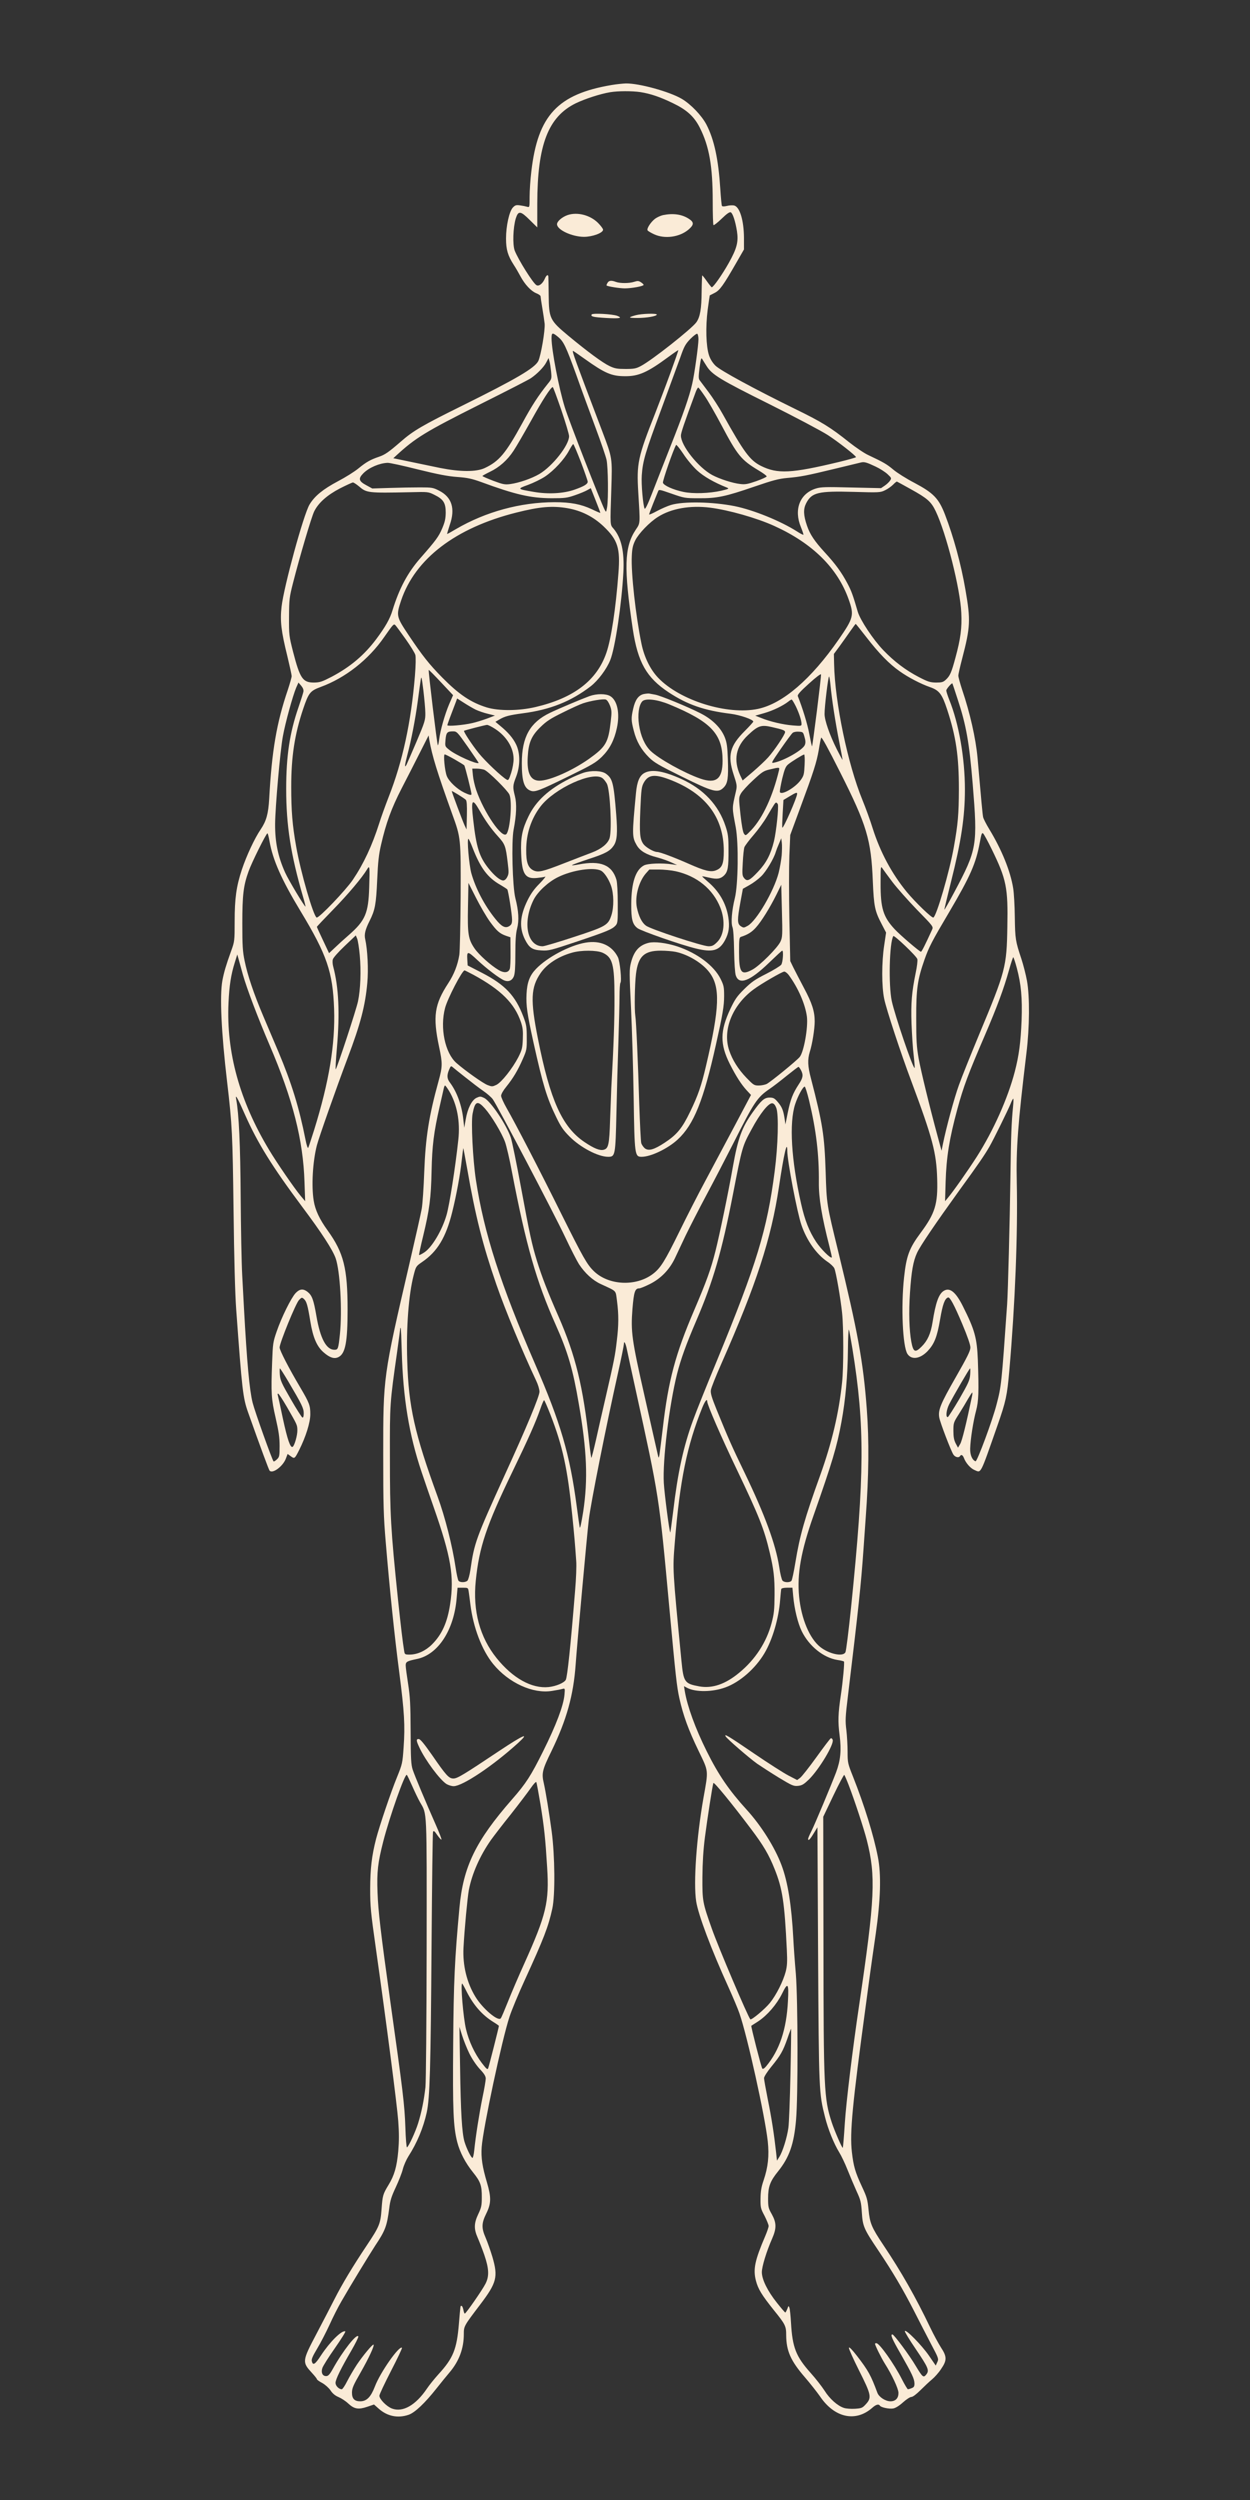 <?xml version="1.0" standalone="no"?>
<!DOCTYPE svg PUBLIC "-//W3C//DTD SVG 20010904//EN"
 "http://www.w3.org/TR/2001/REC-SVG-20010904/DTD/svg10.dtd">
<svg version="1.0" xmlns="http://www.w3.org/2000/svg"
 width="1140pt" height="2280pt" viewBox="0 0 1140 2280"
 preserveAspectRatio="xMidYMid meet">

<rect x="0" y="0" width="1140" height="2280" fill="#333333" stroke="none"/>

<g transform="translate(0,2280) scale(0.1,-0.1)"
fill="#faebd7" stroke="none">
<path d="M5580 22025 c-494 -83 -675 -278 -734 -787 -9 -73 -16 -177 -16 -232
0 -97 0 -98 -22 -92 -13 4 -42 10 -65 13 -36 5 -45 2 -66 -20 -33 -36 -62
-168 -62 -282 0 -101 16 -156 70 -240 18 -27 45 -74 61 -104 40 -75 97 -136
144 -155 22 -9 40 -21 40 -28 0 -7 7 -56 16 -108 9 -52 18 -116 21 -141 6 -60
-34 -293 -58 -342 -33 -64 -201 -163 -694 -407 -360 -178 -446 -228 -559 -327
-113 -98 -145 -120 -201 -139 -76 -26 -114 -47 -185 -105 -36 -30 -121 -83
-188 -118 -137 -73 -212 -134 -259 -212 -55 -92 -234 -748 -255 -931 -15 -131
-4 -224 53 -454 21 -88 39 -169 39 -180 0 -11 -16 -67 -35 -125 -102 -300
-146 -554 -170 -994 -8 -138 -26 -202 -77 -278 -56 -82 -130 -241 -172 -367
-51 -154 -66 -264 -66 -474 0 -176 -1 -183 -31 -266 -49 -136 -66 -195 -81
-273 -25 -140 -10 -471 43 -922 47 -400 50 -477 59 -1175 5 -434 14 -764 24
-900 54 -743 61 -808 110 -945 114 -321 188 -521 195 -528 29 -29 120 40 147
108 l17 45 29 -21 c34 -25 36 -23 76 56 61 121 102 252 102 327 0 81 -8 102
-92 245 -102 172 -188 338 -188 364 0 41 148 404 177 433 24 25 27 25 44 10
25 -22 35 -57 59 -204 24 -148 60 -231 122 -284 56 -49 98 -62 136 -42 62 32
82 137 82 434 0 376 -36 517 -181 719 -75 103 -115 189 -128 273 -22 134 -9
358 29 505 19 73 174 513 280 795 118 312 161 477 180 688 11 121 2 300 -19
395 -11 45 0 89 39 167 51 101 60 152 70 375 7 165 15 234 35 320 46 200 94
332 188 515 50 96 125 244 168 329 l78 154 6 -39 c27 -152 71 -293 208 -675
81 -223 80 -220 78 -758 -2 -261 -7 -499 -12 -530 -15 -92 -48 -177 -101 -258
-126 -193 -142 -302 -84 -578 33 -153 32 -182 -4 -313 -89 -323 -119 -514
-131 -832 -5 -140 -15 -291 -23 -335 -8 -44 -58 -267 -111 -495 -241 -1038
-240 -1033 -240 -1745 0 -466 3 -563 23 -800 36 -432 80 -857 123 -1185 47
-364 54 -486 40 -685 -10 -146 -12 -153 -60 -272 -56 -136 -161 -448 -191
-563 -40 -156 -53 -270 -54 -455 0 -164 5 -213 52 -545 97 -686 193 -1425 204
-1574 8 -110 8 -182 0 -275 -13 -141 -35 -220 -89 -308 -51 -84 -54 -96 -63
-219 -10 -136 -19 -158 -137 -335 -128 -192 -223 -350 -292 -486 -33 -65 -107
-208 -165 -318 -131 -249 -132 -257 -40 -357 24 -26 44 -51 44 -56 0 -5 22
-21 49 -35 28 -16 59 -44 75 -67 18 -28 42 -48 73 -61 26 -11 66 -37 89 -59
55 -51 93 -57 173 -30 l62 21 45 -40 c78 -68 173 -87 270 -54 57 19 149 106
257 243 37 47 90 112 118 145 87 103 129 218 129 348 0 73 1 74 149 269 151
199 165 252 112 434 -18 60 -46 139 -62 176 -39 89 -38 132 6 221 45 91 46
147 6 283 -42 142 -55 225 -48 323 12 168 185 982 254 1189 19 59 81 208 138
332 175 382 216 488 252 653 27 123 24 484 -6 707 -22 164 -54 359 -71 435
-22 93 -15 123 70 296 138 285 200 508 220 789 12 174 104 1189 120 1321 17
147 159 858 266 1337 30 134 54 253 54 265 0 36 17 5 28 -53 6 -30 41 -190 77
-355 219 -1000 215 -973 310 -2005 57 -616 67 -710 91 -819 36 -159 81 -284
175 -479 93 -193 91 -169 44 -432 -63 -359 -92 -772 -66 -940 19 -123 137
-437 295 -784 40 -89 86 -197 100 -239 72 -208 232 -931 258 -1166 14 -132 3
-235 -38 -356 -21 -61 -27 -100 -28 -166 -1 -81 1 -91 37 -158 20 -40 37 -81
37 -92 0 -11 -14 -52 -31 -92 -95 -222 -112 -302 -85 -407 20 -76 52 -129 163
-268 106 -131 113 -146 113 -229 1 -143 41 -234 170 -383 50 -58 111 -136 137
-173 132 -197 325 -240 477 -107 34 31 60 38 71 20 10 -16 86 -32 122 -25 21
4 55 25 89 56 30 27 64 49 76 49 13 0 46 25 84 63 34 34 81 78 104 97 23 19
61 61 83 95 54 79 54 112 -2 197 -22 35 -66 115 -96 178 -136 284 -264 509
-428 754 -109 163 -124 200 -136 324 -9 93 -15 114 -60 210 -62 133 -77 186
-92 316 -20 179 4 429 127 1336 14 102 31 232 39 290 8 58 31 222 52 365 44
309 51 540 19 700 -38 196 -123 471 -227 733 -47 118 -49 126 -49 225 0 56 -5
145 -11 197 -11 86 -10 117 15 320 96 798 118 1002 141 1330 8 118 17 247 20
285 29 390 32 704 10 995 -32 431 -83 707 -260 1435 -106 434 -106 431 -115
725 -11 337 -27 441 -134 854 -30 113 -32 172 -11 242 23 71 45 210 45 279 0
91 -24 167 -98 305 -36 69 -80 152 -96 185 l-29 60 -8 388 c-4 213 -4 472 0
575 l8 187 92 250 c122 329 148 411 168 525 8 52 18 103 22 112 4 11 62 -94
173 -315 243 -481 283 -616 298 -992 10 -234 18 -273 82 -395 l39 -75 -17
-115 c-24 -155 -24 -377 0 -490 19 -94 151 -495 247 -750 195 -523 229 -653
236 -890 7 -231 -18 -315 -152 -495 -103 -139 -129 -209 -150 -405 -29 -266
-13 -631 31 -698 37 -56 114 -46 183 25 62 66 87 128 115 292 23 135 42 188
72 198 17 6 56 -67 130 -242 48 -114 74 -190 74 -214 0 -30 -27 -85 -135 -274
-138 -241 -161 -298 -149 -365 8 -46 107 -305 129 -338 16 -24 49 -32 60 -14
11 18 25 11 36 -17 17 -46 60 -94 95 -109 64 -27 49 -57 211 406 77 220 88
271 108 500 53 610 78 1248 68 1715 -7 309 10 533 88 1181 29 235 31 515 5
659 -10 55 -33 145 -51 200 -54 162 -57 181 -60 380 -1 105 -8 224 -15 265
-25 156 -104 350 -218 538 -28 46 -53 95 -56 110 -5 23 -16 140 -51 542 -16
175 -69 410 -140 619 -19 58 -35 116 -35 129 0 14 16 83 35 156 75 287 78 351
30 626 -40 234 -108 483 -187 688 -57 147 -105 196 -278 288 -73 38 -159 92
-193 121 -60 50 -87 66 -227 132 -36 16 -114 69 -175 117 -171 137 -253 187
-495 305 -369 181 -679 349 -725 394 -26 26 -47 59 -59 95 -27 82 -32 257 -12
415 10 71 18 130 19 131 1 1 21 11 45 23 47 24 78 67 198 276 l69 120 0 105
c-1 160 -38 283 -90 296 -14 3 -43 2 -65 -4 -25 -6 -42 -6 -46 0 -3 5 -10 75
-15 156 -17 269 -56 451 -127 587 -44 83 -142 185 -225 234 -113 66 -389 142
-509 140 -29 -1 -87 -7 -128 -14z m260 -65 c95 -15 182 -45 299 -102 125 -60
193 -122 244 -224 85 -169 117 -350 117 -670 0 -116 3 -214 7 -217 3 -4 37 22
74 58 45 44 72 63 83 59 18 -7 42 -79 57 -172 15 -97 0 -157 -75 -291 -59
-105 -140 -221 -155 -221 -3 0 -23 25 -45 56 -21 30 -40 54 -42 52 -1 -2 -4
-68 -5 -146 -1 -158 -14 -233 -48 -281 -43 -60 -406 -347 -506 -399 -43 -23
-62 -27 -140 -27 -76 0 -98 4 -145 26 -64 30 -202 132 -378 278 -168 140 -176
157 -178 371 -1 85 -2 161 -3 168 -2 22 -18 13 -31 -17 -19 -46 -54 -75 -77
-62 -31 16 -166 232 -199 316 -20 55 -15 210 10 293 23 72 43 70 128 -15 l68
-67 0 219 c1 534 99 789 351 913 86 41 223 86 314 101 72 12 200 12 275 1z
m-750 -2233 c50 -41 71 -85 165 -344 50 -142 131 -361 178 -488 47 -126 92
-257 99 -290 14 -68 17 -354 5 -430 -9 -49 -9 -49 -22 -25 -36 69 -329 820
-364 935 -54 174 -120 519 -121 629 0 54 8 56 60 13z m1280 -21 c0 -55 -37
-323 -57 -406 -26 -116 -83 -280 -198 -570 -62 -157 -138 -352 -170 -434 -37
-96 -61 -144 -66 -135 -14 27 -32 224 -26 304 9 132 33 212 177 600 75 204
154 419 176 480 33 95 45 117 90 164 29 29 57 50 63 47 6 -4 11 -26 11 -50z
m-259 -316 c-43 -118 -105 -280 -136 -360 -158 -399 -170 -457 -154 -720 18
-295 19 -278 -23 -341 -105 -158 -110 -348 -27 -907 46 -303 125 -442 327
-576 172 -113 324 -166 568 -196 84 -11 204 -52 204 -71 0 -4 -35 -43 -78 -86
-136 -136 -158 -222 -102 -395 32 -97 33 -105 21 -158 -36 -157 -36 -137 -1
-325 27 -147 22 -522 -8 -645 -28 -113 -37 -226 -22 -265 8 -19 13 -101 15
-216 2 -112 8 -202 15 -224 30 -92 129 -54 305 116 62 60 115 109 119 109 13
0 6 -106 -9 -128 -9 -12 -71 -50 -138 -84 -103 -52 -134 -74 -200 -139 -66
-65 -84 -92 -126 -180 -95 -202 -96 -321 -5 -503 58 -114 104 -185 153 -239
l40 -43 -145 -274 c-80 -151 -201 -378 -269 -505 -68 -126 -175 -336 -238
-465 -135 -275 -173 -336 -245 -390 -154 -115 -402 -103 -536 27 -62 60 -98
124 -292 513 -204 412 -427 841 -503 973 -28 49 -51 100 -51 113 0 15 19 49
48 84 62 77 105 149 150 252 35 80 37 88 36 193 0 98 -3 119 -31 193 -73 192
-166 290 -374 398 l-134 69 -3 49 c-5 85 1 85 91 1 85 -80 204 -170 247 -187
38 -15 70 -1 86 37 10 25 14 79 14 204 0 123 4 187 16 233 19 73 14 160 -16
277 -26 104 -37 515 -16 624 26 134 30 237 12 306 -21 83 -20 97 11 177 38 99
38 216 0 294 -28 59 -75 113 -146 171 l-43 36 34 20 c52 31 92 41 218 58 246
32 438 108 617 246 68 53 145 156 178 238 45 110 105 516 120 801 10 190 -18
313 -89 398 -33 38 -32 21 -21 357 9 292 11 284 -82 530 -254 669 -278 735
-267 735 2 0 50 -33 106 -73 185 -132 246 -158 369 -158 123 -1 204 35 391
173 50 37 93 66 94 65 2 -2 -32 -99 -75 -217z m331 75 c50 -82 123 -126 573
-350 240 -120 476 -245 535 -283 94 -61 251 -184 257 -201 2 -3 -68 -23 -155
-44 -437 -105 -561 -111 -712 -36 -101 51 -155 124 -348 471 -34 62 -93 153
-130 202 -37 49 -73 97 -81 108 -11 15 -11 34 -1 115 11 79 15 94 24 79 6 -10
23 -38 38 -61z m-1416 -54 c6 -65 6 -67 -30 -111 -87 -109 -144 -196 -233
-360 -152 -277 -211 -347 -343 -409 -78 -36 -223 -35 -405 1 -198 41 -377 78
-404 84 l-24 5 24 22 c178 164 266 218 766 469 238 119 447 226 465 239 56 38
119 102 140 144 l21 40 8 -29 c5 -16 11 -59 15 -95z m93 -350 c39 -115 71
-222 71 -239 0 -82 -150 -273 -271 -345 -70 -41 -185 -81 -267 -92 -47 -6 -65
-3 -153 30 -54 21 -99 40 -99 44 0 3 31 20 68 38 86 41 159 106 215 191 25 37
97 162 162 278 104 188 178 302 196 304 4 0 38 -94 78 -209z m1308 127 c28
-40 97 -160 153 -266 146 -276 180 -317 338 -412 42 -25 75 -49 74 -55 0 -5
-43 -25 -94 -43 -78 -27 -102 -32 -148 -26 -67 7 -188 46 -255 82 -127 69
-285 268 -285 359 0 26 28 108 136 401 9 23 19 40 23 37 5 -2 31 -37 58 -77z
m-1129 -602 c34 -90 62 -171 62 -179 0 -22 -33 -42 -121 -73 -100 -35 -239
-43 -371 -20 -153 26 -154 27 -52 64 49 18 119 52 155 76 82 55 176 157 218
236 18 33 35 60 39 60 4 0 35 -74 70 -164z m1059 -76 c61 -56 155 -110 273
-157 22 -9 17 -12 -50 -28 -111 -25 -260 -30 -348 -11 -92 19 -178 58 -186 83
-5 16 96 306 120 345 3 5 32 -31 65 -80 32 -50 88 -117 126 -152z m1628 35
c39 -18 87 -49 109 -69 36 -34 38 -37 24 -58 -8 -13 -30 -34 -49 -47 l-34 -23
-270 6 c-231 6 -278 5 -323 -9 -147 -45 -205 -192 -137 -354 14 -35 24 -65 22
-68 -3 -2 -29 11 -58 30 -151 96 -397 196 -569 231 -202 40 -465 45 -580 11
-30 -9 -88 -34 -127 -55 -40 -22 -73 -36 -73 -32 0 5 16 48 36 98 20 49 40 99
45 111 8 21 8 21 126 -20 114 -40 122 -41 248 -41 165 -1 240 15 505 106 169
58 222 72 300 79 123 11 170 20 435 84 121 29 229 55 240 58 28 6 50 0 130
-38z m-4175 -26 c182 -45 275 -63 360 -69 95 -7 134 -16 215 -45 315 -116 454
-148 645 -149 122 0 143 3 215 28 44 15 94 36 111 46 l32 18 44 -111 c25 -62
44 -113 43 -115 -1 -1 -35 13 -76 33 -100 47 -195 65 -342 65 -312 -1 -627
-87 -898 -245 -42 -25 -78 -45 -81 -45 -2 0 9 37 24 83 52 148 19 253 -97 312
-55 28 -65 30 -174 30 -64 0 -188 -2 -276 -5 l-160 -5 -55 30 c-69 37 -74 60
-27 108 53 53 147 93 222 96 17 1 140 -26 275 -60z m4494 -179 c154 -85 188
-115 230 -203 96 -201 224 -709 233 -926 7 -137 -7 -239 -53 -408 -37 -138
-50 -167 -89 -203 -23 -21 -36 -25 -88 -25 -54 1 -74 7 -157 50 -121 63 -225
142 -324 245 -94 98 -210 274 -233 350 -44 151 -58 191 -95 260 -53 100 -109
177 -206 282 -94 103 -135 164 -162 243 -33 96 -35 152 -8 205 51 99 110 113
434 104 234 -7 243 -6 286 15 24 11 57 35 73 51 16 17 32 29 35 28 4 -2 60
-32 124 -68z m-5031 25 c71 -61 80 -62 472 -54 159 4 161 4 217 -24 82 -40
103 -74 103 -162 -1 -56 -7 -85 -33 -146 -32 -74 -56 -107 -199 -270 -116
-133 -192 -276 -253 -474 -23 -78 -66 -153 -148 -263 -110 -147 -237 -254
-407 -344 -89 -46 -107 -52 -162 -53 -102 0 -127 37 -190 280 -37 146 -38 154
-37 320 1 161 3 178 37 311 61 239 167 597 192 649 38 78 117 149 236 211 57
29 110 53 117 54 8 0 32 -16 55 -35z m1903 -200 c126 -22 235 -77 328 -165
130 -124 154 -198 136 -428 -24 -321 -66 -600 -110 -726 -86 -251 -296 -412
-645 -494 -153 -36 -335 -37 -445 -4 -146 45 -255 119 -407 273 -120 122 -182
201 -304 383 -115 172 -117 181 -71 319 128 381 497 663 1050 802 214 54 329
64 468 40z m1300 5 c168 -21 426 -94 586 -167 348 -158 577 -384 678 -670 51
-144 45 -168 -91 -365 -252 -363 -510 -585 -736 -633 -278 -59 -712 76 -910
283 -72 75 -128 189 -153 312 -52 252 -96 646 -88 800 3 68 10 98 31 141 31
63 131 167 208 215 120 76 292 107 475 84z m-2777 -1198 c44 -62 84 -127 89
-145 5 -19 4 -94 -4 -192 -35 -422 -112 -780 -240 -1105 -31 -80 -70 -188 -86
-240 -64 -201 -141 -367 -241 -515 -65 -95 -308 -350 -329 -343 -29 10 -146
412 -187 648 -35 196 -45 327 -45 545 0 274 31 477 109 710 50 147 63 164 160
200 224 82 436 248 579 455 83 119 87 123 102 108 7 -7 49 -64 93 -126z m4203
16 c113 -146 207 -243 303 -310 78 -56 192 -115 275 -144 86 -30 111 -62 158
-205 81 -247 107 -424 107 -729 -1 -224 -8 -313 -46 -525 -39 -223 -159 -634
-187 -643 -15 -5 -163 138 -242 233 -137 167 -242 363 -311 580 -22 72 -65
189 -94 260 -133 324 -251 890 -258 1239 l-2 92 51 69 c28 39 72 100 98 138
26 37 48 67 50 67 2 0 46 -55 98 -122z m-3878 -413 l108 -115 -36 -83 c-39
-92 -81 -239 -91 -322 -4 -31 -9 -54 -12 -52 -7 8 -89 687 -83 687 4 0 55 -52
114 -115z m3426 -260 c-22 -175 -42 -320 -44 -322 -2 -2 -13 49 -25 112 -17
93 -63 241 -105 346 -5 12 21 42 101 114 67 61 109 92 111 84 1 -8 -16 -158
-38 -334z m-3571 -18 c1 -63 -4 -81 -80 -260 -45 -105 -86 -200 -91 -210 -20
-38 -18 -7 6 84 37 139 73 325 96 494 11 83 23 170 27 195 6 39 9 26 24 -95 9
-77 18 -170 18 -208z m3695 256 c11 -124 45 -344 80 -520 18 -90 31 -163 30
-163 -2 0 -26 44 -53 98 -64 128 -111 262 -111 320 -1 63 33 342 41 342 3 0 9
-35 13 -77z m-4807 -62 c-3 -14 -23 -78 -45 -142 -80 -232 -112 -442 -112
-744 0 -334 42 -601 154 -985 14 -46 23 -86 22 -88 -6 -6 -155 242 -185 309
-66 146 -93 278 -92 444 1 153 46 667 71 801 22 122 90 368 121 442 l21 47 25
-29 c17 -21 23 -37 20 -55z m5966 -66 c79 -238 107 -400 138 -775 46 -562 40
-596 -168 -987 -48 -90 -88 -161 -90 -159 -2 1 26 117 61 257 92 365 126 589
126 839 0 285 -55 602 -144 821 -14 36 -26 73 -26 82 0 13 50 71 56 64 1 -1
22 -65 47 -142z m-4395 -97 c26 -12 76 -30 112 -38 l64 -16 -74 -28 c-41 -15
-102 -34 -135 -41 -78 -18 -225 -31 -225 -19 0 8 30 89 79 216 l10 28 61 -39
c34 -22 82 -50 108 -63z m2920 30 c31 -65 52 -129 52 -162 0 -17 -6 -18 -79
-12 -89 7 -209 35 -289 68 l-54 21 84 24 c79 23 166 65 217 104 13 11 27 19
31 19 4 0 21 -28 38 -62z m-2742 -206 c103 -67 167 -171 168 -272 1 -31 -9
-87 -22 -128 -20 -62 -25 -71 -40 -63 -46 26 -194 166 -255 241 -62 77 -142
199 -135 205 6 5 193 53 209 54 9 1 43 -16 75 -37z m2524 17 c101 -23 120 -30
120 -46 0 -21 -98 -168 -155 -231 -25 -28 -88 -87 -139 -131 l-93 -79 -22 46
c-64 141 -41 263 71 368 91 86 120 96 218 73z m-2773 -181 c55 -79 99 -144 98
-146 -14 -16 -212 72 -271 122 -36 29 -36 30 -31 89 6 66 15 77 68 77 35 0 39
-4 136 -142z m3070 91 c10 -33 11 -54 3 -73 -16 -44 -184 -141 -278 -161 -32
-7 -32 -7 60 127 51 73 99 139 108 145 8 7 33 12 55 10 38 -2 40 -4 52 -48z
m-3192 -204 c44 -25 84 -50 89 -55 7 -7 65 -239 66 -262 0 -13 -18 -9 -65 13
-65 31 -140 101 -160 151 -19 48 -33 198 -19 198 5 0 45 -20 89 -45z m3193
-50 c-4 -85 -7 -99 -34 -137 -51 -73 -185 -148 -192 -109 -1 9 9 64 22 121 21
85 31 109 53 128 31 26 133 89 147 91 4 1 7 -42 4 -94z m-234 -52 c-56 -234
-147 -431 -251 -542 -53 -55 -53 -55 -68 -34 -10 14 -21 77 -32 175 -16 148
-16 154 3 189 10 20 60 75 111 122 84 78 98 87 155 100 89 21 89 21 82 -10z
m-2688 7 c38 -15 213 -188 230 -227 27 -62 7 -318 -27 -359 -39 -47 -205 195
-276 401 -13 39 -27 98 -30 133 l-6 62 41 0 c22 0 53 -5 68 -10z m-168 -274
c9 -9 12 -47 10 -142 l-3 -129 -19 40 c-16 34 -116 301 -116 310 0 6 114 -65
128 -79z m3022 55 c0 -33 -126 -319 -135 -309 -3 2 -1 60 3 128 l7 124 55 33
c58 35 70 39 70 24z m-2898 -150 c52 -92 106 -169 169 -238 65 -72 71 -88 89
-238 11 -90 11 -104 -4 -133 -10 -20 -24 -32 -37 -32 -28 0 -81 44 -135 112
-83 105 -110 191 -138 439 -22 187 -10 206 56 90z m2722 54 c9 -25 -14 -246
-35 -335 -30 -123 -71 -201 -146 -280 -77 -82 -99 -92 -126 -59 -18 22 -19 35
-13 140 3 65 10 129 15 143 6 14 43 64 84 111 40 46 95 122 121 167 71 121 76
128 85 128 5 0 11 -7 15 -15z m1950 -409 c135 -276 150 -351 143 -710 -6 -364
-16 -403 -257 -980 -76 -184 -160 -392 -185 -463 -42 -116 -115 -385 -146
-538 l-12 -60 -34 125 c-78 288 -153 598 -175 717 -19 110 -22 163 -22 368 -1
266 12 352 75 532 41 116 66 165 227 437 192 326 243 442 278 634 14 77 19 90
30 81 8 -7 43 -71 78 -143z m-6586 72 c30 -171 109 -350 283 -638 241 -399
294 -554 306 -891 11 -321 -45 -663 -182 -1104 -26 -82 -50 -156 -54 -163 -4
-8 -15 23 -25 75 -58 293 -127 516 -247 801 -38 89 -100 235 -138 325 -87 205
-144 375 -170 504 -18 86 -21 138 -21 341 0 260 10 345 57 475 27 78 161 347
172 347 4 0 12 -32 19 -72z m1852 -60 c72 -185 137 -272 253 -338 31 -18 60
-37 64 -42 9 -16 43 -227 43 -275 0 -34 -5 -46 -25 -59 -36 -23 -70 -6 -126
64 -100 123 -182 280 -221 420 -20 75 -41 312 -26 312 3 0 21 -37 38 -82z
m2819 -69 c-4 -41 -16 -113 -28 -160 -43 -166 -203 -440 -283 -483 -34 -19
-37 -19 -62 -3 -33 22 -33 57 -3 222 l22 119 60 34 c33 18 81 54 107 80 44 42
116 162 133 222 4 14 17 48 29 75 l21 50 5 -40 c3 -22 2 -74 -1 -116z m-3762
-294 c-7 -234 -36 -301 -184 -431 -43 -37 -101 -90 -130 -118 l-52 -49 -55
117 c-31 65 -56 120 -56 123 0 3 67 74 148 157 136 139 266 294 310 368 24 41
25 26 19 -167z m4772 51 c41 -54 142 -168 224 -253 147 -150 150 -154 138
-181 -63 -138 -95 -202 -102 -202 -12 0 -190 152 -240 206 -105 113 -129 193
-128 420 0 153 1 158 17 134 9 -14 50 -69 91 -124z m-3672 -360 c64 -88 90
-110 149 -131 l39 -13 1 -134 c1 -73 -2 -143 -7 -155 -13 -35 -52 -39 -101
-10 -72 42 -181 140 -220 197 -58 85 -65 132 -60 382 l4 216 69 -136 c38 -75
95 -173 126 -216z m2651 -183 c-26 -57 -190 -221 -256 -256 -102 -55 -122 -30
-122 161 0 118 2 133 18 138 60 19 99 43 136 85 50 55 128 181 188 302 l43 88
6 -238 c6 -221 5 -241 -13 -280z m-3837 -125 c13 -142 7 -311 -16 -420 -15
-74 -190 -606 -203 -620 -4 -4 1 86 11 200 27 313 16 548 -34 736 -6 21 -8 50
-4 65 3 15 49 67 108 123 l102 97 12 -29 c7 -16 18 -85 24 -152z m5085 -35 c4
-13 -3 -70 -15 -126 -36 -178 -44 -271 -38 -462 4 -99 12 -231 20 -292 7 -62
11 -113 8 -113 -17 0 -180 481 -208 610 -31 145 -22 533 14 593 7 12 213 -184
219 -210z m-6150 -145 c37 -129 134 -385 243 -640 212 -495 306 -866 318
-1248 l6 -175 -42 50 c-58 70 -217 301 -288 420 -268 446 -390 889 -369 1340
7 157 23 258 57 366 l23 74 10 -35 c5 -19 24 -88 42 -152z m7057 65 c40 -151
51 -272 44 -478 -8 -200 -24 -322 -62 -468 -64 -245 -195 -538 -347 -777 -82
-128 -218 -321 -264 -375 l-25 -30 5 175 c7 228 34 396 107 665 56 206 99 320
251 673 113 263 172 423 220 594 18 65 36 118 39 118 3 0 18 -44 32 -97z
m-4954 -64 c251 -137 374 -260 432 -431 17 -51 20 -80 17 -155 -3 -82 -8 -99
-41 -165 -53 -102 -153 -229 -200 -252 -36 -17 -41 -17 -80 -2 -42 16 -204
131 -284 201 -105 92 -152 321 -104 502 22 85 156 343 178 343 3 0 40 -19 82
-41z m2874 -1 c86 -117 151 -266 166 -380 12 -98 -28 -323 -66 -368 -29 -35
-263 -226 -301 -246 -15 -7 -47 -14 -72 -14 -42 0 -48 4 -112 70 -75 78 -129
163 -158 251 -62 184 29 412 222 555 68 51 260 162 280 163 9 1 28 -14 41 -31z
m-2948 -934 c55 -44 128 -100 162 -123 35 -24 74 -58 87 -76 38 -50 561 -1046
661 -1259 49 -104 106 -215 125 -245 54 -82 125 -148 200 -182 150 -70 133
-52 147 -154 16 -124 16 -219 -2 -365 -15 -132 -24 -177 -103 -520 -27 -118
-67 -290 -87 -383 -21 -92 -40 -165 -42 -163 -2 2 -11 64 -19 137 -56 517
-125 797 -281 1154 -97 220 -152 363 -196 505 -48 158 -65 237 -147 679 -39
211 -80 411 -91 445 -40 119 -185 335 -244 363 -32 15 -38 15 -69 1 -44 -21
-82 -98 -99 -199 l-13 -74 -8 70 c-13 132 -59 257 -122 341 -28 36 -30 67 -8
119 14 33 17 36 32 23 9 -8 62 -51 117 -94z m3060 66 c23 -44 19 -70 -21 -130
-54 -83 -74 -135 -99 -255 l-22 -110 -7 50 c-12 79 -24 109 -62 154 -30 35
-41 41 -75 41 -48 0 -76 -24 -155 -135 -98 -138 -134 -236 -180 -495 -41 -234
-122 -624 -159 -770 -42 -167 -82 -277 -194 -539 -171 -399 -236 -641 -286
-1073 -14 -117 -28 -229 -31 -248 -7 -34 -7 -33 -21 30 -8 36 -60 263 -114
505 -118 521 -127 589 -111 798 13 156 23 187 62 187 10 0 54 18 98 40 99 50
176 129 226 232 19 40 63 134 98 208 36 74 121 241 190 370 69 129 180 343
247 475 190 377 216 416 331 495 30 20 100 74 155 119 55 44 103 81 107 81 4
0 14 -13 23 -30z m-3208 -192 c71 -119 101 -276 83 -441 -27 -253 -81 -596
-107 -686 -40 -140 -132 -295 -202 -342 -24 -16 -46 -27 -49 -25 -2 3 14 80
37 173 58 241 72 348 77 593 5 232 20 353 74 590 17 74 33 147 37 163 3 15 8
27 12 27 4 0 21 -24 38 -52z m3282 -85 c65 -272 91 -493 89 -743 -2 -144 26
-313 97 -590 13 -52 23 -96 21 -98 -12 -11 -99 76 -143 142 -63 96 -103 196
-137 348 -90 399 -110 737 -54 908 25 76 71 160 87 160 5 0 23 -57 40 -127z
m-5145 -128 c116 -261 246 -471 522 -841 179 -239 277 -391 305 -469 41 -117
61 -480 39 -693 -14 -134 -17 -142 -50 -142 -74 0 -129 102 -164 306 -26 151
-40 190 -82 223 -39 30 -71 27 -108 -12 -41 -44 -129 -222 -173 -351 -33 -95
-35 -111 -41 -276 -11 -288 -8 -338 32 -512 28 -123 36 -177 36 -255 0 -93 -2
-101 -25 -123 -14 -13 -27 -21 -30 -18 -13 13 -170 452 -191 535 -29 115 -52
371 -79 863 -3 58 -10 193 -16 300 -6 107 -12 427 -14 710 -3 480 -16 762 -41
895 -11 54 12 15 80 -140z m7005 73 c-14 -143 -19 -258 -24 -648 -6 -414 -22
-1036 -30 -1155 -51 -731 -53 -748 -96 -912 -36 -143 -178 -525 -192 -520 -30
10 -51 58 -49 116 2 82 28 250 54 346 23 87 26 170 16 460 -8 203 -28 276
-137 493 -66 132 -121 174 -176 138 -44 -29 -72 -106 -100 -284 -17 -106 -46
-170 -101 -224 -58 -58 -75 -50 -93 46 -19 105 -24 267 -12 446 13 195 29 287
64 363 29 64 168 268 387 572 176 242 229 320 274 398 38 66 168 331 192 389
10 27 22 48 25 48 3 0 2 -33 -2 -72z m-4816 -18 c58 -65 153 -222 183 -305 13
-36 42 -159 63 -273 129 -671 223 -1000 398 -1392 111 -248 159 -410 212 -725
74 -427 84 -686 40 -980 -16 -100 -28 -160 -32 -145 -3 14 -15 99 -27 190 -63
477 -147 764 -380 1300 -314 724 -466 1194 -540 1680 -28 187 -45 526 -30 603
22 115 44 124 113 47z m2657 5 c23 -61 16 -340 -15 -578 -69 -533 -164 -845
-525 -1722 -93 -225 -192 -471 -219 -547 -87 -237 -140 -476 -182 -835 -13
-106 -25 -191 -26 -189 -9 8 -53 350 -59 451 -12 207 49 708 121 996 35 137
82 267 175 484 154 358 233 631 334 1150 85 438 86 440 169 593 79 148 157
245 191 240 14 -2 26 -16 36 -43z m100 -391 c0 -91 90 -563 129 -676 48 -140
135 -264 233 -332 31 -20 61 -49 67 -63 15 -32 58 -279 71 -408 14 -129 14
-501 0 -630 -29 -281 -93 -552 -200 -850 -141 -391 -186 -549 -226 -794 -14
-85 -30 -161 -36 -168 -14 -17 -63 -17 -81 1 -8 8 -22 65 -31 128 -32 204
-130 472 -314 854 -120 248 -148 312 -257 579 -44 109 -56 148 -52 176 2 20
46 130 97 245 319 723 452 1132 524 1609 45 302 76 435 76 329z m-2920 -159
c76 -438 143 -701 267 -1060 79 -229 241 -619 362 -875 18 -37 31 -81 31 -103
0 -41 -120 -330 -318 -762 -260 -572 -277 -616 -312 -863 -7 -46 -19 -90 -27
-98 -18 -17 -67 -18 -81 -1 -6 7 -18 62 -27 122 -29 196 -96 460 -164 646
-210 576 -265 820 -277 1239 -10 306 13 602 58 778 21 82 22 84 77 122 140 95
218 225 275 455 38 152 74 347 87 473 7 61 13 111 15 110 1 -2 16 -84 34 -183z
m-596 -1669 c12 -429 66 -759 181 -1101 24 -71 73 -215 110 -320 159 -455 189
-632 150 -886 -25 -165 -74 -275 -165 -366 -59 -59 -134 -93 -205 -93 -42 0
-44 2 -49 33 -14 86 -28 205 -56 467 -67 646 -74 779 -74 1300 -1 490 -1 491
65 955 16 115 29 214 29 219 0 5 2 7 4 5 3 -2 7 -98 10 -213z m4110 24 c114
-706 112 -1142 -13 -2367 -22 -210 -44 -391 -51 -402 -22 -43 -148 -16 -229
48 -97 77 -173 256 -193 459 -20 206 16 413 132 742 170 484 213 627 254 852
37 200 57 425 59 656 1 111 5 194 9 185 4 -10 18 -88 32 -173z m-5146 -297
c125 -212 142 -246 142 -292 0 -28 -4 -41 -12 -39 -6 2 -55 78 -107 169 -84
145 -95 171 -99 222 -2 31 -2 57 1 57 3 0 37 -53 75 -117z m6220 60 c-4 -51
-16 -77 -99 -222 -53 -90 -100 -164 -105 -165 -21 -3 -14 64 12 116 40 79 185
328 191 328 3 0 3 -26 1 -57z m17 -195 c-52 -250 -91 -409 -108 -437 l-20 -34
-21 39 c-15 29 -21 58 -21 114 0 73 1 77 51 155 28 44 65 106 83 138 18 31 35
57 38 57 2 0 2 -15 -2 -32z m-6248 -100 c94 -164 94 -162 95 -212 1 -45 -26
-141 -43 -151 -21 -13 -48 67 -89 257 -23 112 -45 209 -47 216 -3 6 -1 12 4
12 5 0 41 -55 80 -122z m2402 -67 c113 -291 157 -493 200 -921 19 -189 24
-245 36 -415 4 -44 -1 -165 -10 -270 -42 -519 -71 -788 -85 -815 -15 -28 -90
-59 -156 -66 -154 -16 -327 80 -475 264 -153 190 -218 430 -190 705 31 308 97
504 332 990 150 310 214 455 257 578 15 44 30 79 34 79 4 0 29 -58 57 -129z
m1431 117 c0 -30 128 -325 271 -623 203 -425 248 -539 299 -755 36 -153 45
-226 44 -385 -1 -138 -5 -173 -27 -257 -46 -175 -149 -333 -295 -453 -126
-105 -246 -146 -364 -125 -135 25 -144 38 -163 231 -82 846 -81 832 -61 1079
46 568 111 886 251 1233 25 61 45 86 45 55z m-2176 -1730 c3 -18 10 -73 16
-121 26 -209 104 -415 207 -542 141 -173 364 -275 538 -246 39 6 81 14 94 18
24 6 24 6 19 -53 -9 -100 -76 -277 -194 -514 -112 -225 -156 -294 -284 -440
-332 -380 -446 -614 -480 -990 -43 -461 -53 -676 -57 -1240 -5 -606 1 -754 37
-896 24 -93 74 -189 144 -276 68 -84 81 -121 80 -228 0 -74 -4 -93 -32 -152
-40 -84 -41 -136 -6 -215 14 -32 42 -103 61 -158 43 -126 46 -195 10 -264 -29
-57 -178 -271 -188 -271 -4 0 -10 16 -13 35 -4 19 -11 35 -16 35 -12 0 -9 22
-25 -165 -19 -230 -52 -312 -186 -458 -36 -40 -84 -99 -106 -132 -102 -151
-220 -218 -318 -181 -50 19 -115 86 -115 117 0 12 48 113 106 226 58 112 103
207 100 211 -24 24 -199 -225 -247 -353 -37 -96 -75 -135 -134 -135 -52 0 -75
24 -75 78 0 41 11 67 80 187 74 130 126 242 117 252 -8 7 -97 -100 -152 -182
-29 -44 -69 -113 -89 -152 -20 -40 -42 -73 -49 -73 -26 0 -57 31 -57 58 0 32
50 133 144 294 37 64 66 122 64 129 -11 34 -140 -128 -233 -296 -29 -52 -42
-65 -61 -65 -33 0 -48 32 -34 74 6 18 57 100 115 182 57 82 100 150 94 152
-32 12 -140 -95 -222 -220 -53 -82 -73 -94 -83 -53 -5 19 7 46 50 118 30 50
80 147 111 214 30 67 79 164 109 215 80 140 253 423 308 508 93 139 107 179
128 341 8 69 20 107 59 190 27 58 57 133 65 167 9 35 32 86 50 115 80 124 137
262 168 402 28 131 36 391 44 1540 4 550 10 1008 13 1018 6 14 13 9 39 -29 18
-25 35 -44 38 -41 3 3 -19 61 -49 129 -96 217 -194 451 -213 508 -15 47 -18
96 -19 350 -1 251 -5 316 -23 433 -12 76 -22 151 -22 168 0 34 12 40 102 59
193 39 340 265 363 558 l8 92 48 0 c47 0 48 -1 53 -32z m2960 -45 c11 -119 42
-246 78 -320 67 -136 198 -242 326 -262 29 -4 55 -11 59 -14 6 -7 -10 -184
-28 -303 -26 -174 -28 -245 -12 -368 18 -139 9 -230 -32 -340 -44 -116 -195
-477 -225 -536 -17 -33 -30 -64 -30 -70 0 -23 17 -7 50 48 l35 57 6 -1160 c7
-1252 8 -1264 63 -1482 28 -113 81 -243 130 -323 19 -30 53 -102 76 -160 23
-58 60 -145 82 -194 37 -80 42 -100 48 -195 8 -126 19 -150 150 -345 133 -198
224 -353 323 -546 49 -96 120 -235 159 -309 69 -130 70 -134 56 -164 l-14 -31
-63 92 c-65 94 -212 244 -219 222 -2 -6 42 -79 98 -161 117 -173 127 -197 98
-234 -26 -33 -34 -26 -96 77 -55 94 -199 288 -213 288 -21 0 -5 -39 77 -181
103 -181 123 -224 124 -267 0 -26 -5 -34 -26 -42 -14 -6 -29 -10 -34 -10 -4 0
-29 41 -55 92 -72 142 -205 328 -232 328 -7 0 -13 -2 -13 -5 0 -14 56 -127 89
-180 66 -104 124 -228 125 -267 1 -49 -26 -78 -73 -78 -45 0 -104 38 -119 77
-60 161 -82 202 -187 338 -45 58 -71 84 -73 73 -2 -9 40 -102 92 -206 112
-222 118 -249 62 -309 -31 -34 -39 -37 -99 -41 -36 -2 -81 1 -101 8 -58 19
-130 83 -176 157 -24 37 -81 111 -128 163 -133 149 -165 231 -178 455 -4 66
-10 129 -15 140 -6 18 -9 17 -19 -13 -7 -17 -15 -32 -18 -32 -4 0 -38 40 -76
88 -87 109 -138 214 -138 280 0 50 43 191 94 306 41 94 40 144 -3 222 -31 54
-34 66 -34 144 0 107 18 157 91 247 103 128 145 249 164 469 19 215 17 1095
-2 1334 -10 113 -20 257 -23 320 -16 303 -50 518 -108 671 -61 162 -184 358
-317 504 -161 177 -257 317 -365 534 -104 209 -176 407 -200 549 l-7 44 30
-16 c78 -40 231 -38 348 5 132 48 273 172 355 310 74 124 131 318 144 489 4
47 8 91 10 98 3 7 23 12 53 12 l49 0 7 -77z m-3474 -1733 c23 -52 54 -117 70
-145 66 -116 62 -38 61 -1335 -1 -688 -6 -1212 -11 -1265 -13 -118 -36 -231
-67 -330 -25 -80 -85 -209 -101 -219 -5 -3 -12 79 -15 182 -7 205 -22 329
-137 1146 -88 631 -111 826 -117 997 -7 191 3 271 52 464 59 230 199 625 215
608 5 -4 27 -51 50 -103z m3980 10 c54 -140 139 -399 165 -501 84 -331 75
-528 -70 -1509 -59 -396 -118 -883 -130 -1070 -8 -128 -16 -224 -19 -228 -6
-5 -77 159 -101 233 -70 217 -74 299 -75 1628 l-2 1158 93 195 c51 107 96 191
99 187 4 -5 22 -46 40 -93z m-2811 -175 c34 -209 45 -314 61 -576 20 -316 -8
-431 -209 -878 -51 -112 -117 -267 -148 -345 -31 -77 -60 -147 -66 -153 -24
-32 -166 89 -231 196 -79 129 -117 287 -109 446 9 173 36 457 49 529 29 149
101 312 202 456 26 36 107 142 182 235 74 94 155 201 180 237 26 38 48 61 51
55 4 -7 20 -97 38 -202z m1921 -226 c113 -150 162 -233 215 -366 71 -178 90
-300 111 -738 5 -105 3 -143 -10 -195 -23 -88 -86 -214 -144 -286 -45 -56
-169 -160 -179 -150 -21 21 -292 658 -351 826 -85 240 -87 253 -86 470 1 135
8 248 23 365 22 169 68 468 77 494 4 14 164 -181 344 -420z m-2595 -1481 c63
-125 143 -216 245 -279 28 -17 50 -33 50 -35 0 -11 -91 -371 -98 -387 -6 -15
-16 -6 -59 50 -65 86 -117 197 -143 307 -25 104 -51 416 -35 416 2 0 21 -33
40 -72z m2931 -88 c-13 -259 -77 -449 -199 -595 -17 -20 -29 -27 -35 -20 -9
10 -105 386 -100 390 2 1 29 19 61 39 85 56 171 156 220 255 52 107 62 95 53
-69z m-2906 -477 c24 -49 63 -107 95 -142 41 -43 55 -66 55 -88 0 -16 -13 -94
-30 -174 -29 -143 -62 -352 -75 -481 -4 -38 -11 -68 -16 -68 -12 0 -54 85 -73
148 -23 80 -34 265 -40 677 l-6 370 25 -80 c14 -44 43 -117 65 -162z m2929
-193 c-5 -228 -13 -447 -19 -486 -12 -88 -52 -217 -82 -264 l-22 -35 -8 75
c-18 163 -41 313 -75 480 -19 96 -35 185 -35 197 0 13 27 56 66 104 85 104
107 143 147 257 17 51 33 91 34 90 1 -2 -1 -190 -6 -418z" />
<path d="M5175 20838 c-50 -18 -95 -57 -95 -83 0 -51 136 -114 245 -115 79 0
175 36 175 65 0 9 -21 37 -47 63 -72 71 -189 101 -278 70z" />
<path d="M6046 20838 c-22 -5 -54 -20 -72 -33 -39 -30 -78 -90 -68 -106 3 -6
30 -22 58 -35 98 -46 233 -27 315 42 51 44 52 67 4 98 -64 42 -144 53 -237 34z"/>
<path d="M5540 20219 c-7 -11 -10 -22 -8 -23 13 -9 120 -26 166 -26 63 0 172
20 172 32 0 4 -11 15 -25 24 -20 13 -30 14 -61 4 -45 -15 -129 -15 -167 -1
-42 16 -65 13 -77 -10z"/>
<path d="M5396 19932 c-11 -19 14 -25 133 -32 122 -7 154 -1 99 20 -45 16
-223 26 -232 12z"/>
<path d="M5797 19925 c-72 -20 -69 -25 16 -25 83 0 177 16 177 31 0 13 -138 9
-193 -6z"/>
<path d="M5870 16470 c-47 -11 -77 -52 -95 -132 -20 -87 -19 -109 5 -202 25
-99 68 -173 139 -244 48 -47 89 -71 300 -175 285 -141 328 -152 380 -100 38
38 45 84 39 260 -4 112 -9 149 -27 196 -34 87 -112 165 -219 220 -117 60 -369
164 -418 172 -21 4 -46 8 -54 10 -8 1 -31 -1 -50 -5z m236 -95 c379 -157 484
-268 484 -513 0 -166 -58 -213 -203 -163 -146 51 -377 179 -454 253 -53 52
-90 136 -105 237 -14 92 -2 179 29 214 28 31 136 19 249 -28z" />
<path d="M5375 16451 c-74 -27 -280 -114 -359 -152 -182 -87 -257 -220 -257
-459 0 -164 21 -229 79 -251 40 -16 78 -1 348 131 215 105 248 125 303 178 71
70 113 151 137 263 29 134 4 251 -60 290 -40 24 -124 24 -191 0z m188 -86 c16
-43 17 -59 7 -144 -22 -194 -44 -231 -197 -341 -153 -108 -360 -200 -453 -200
-82 0 -116 69 -107 218 7 129 34 192 117 272 54 53 91 77 201 131 74 37 157
75 184 84 70 24 186 43 210 35 12 -4 27 -27 38 -55z"/>
<path d="M5320 15752 c-30 -10 -89 -35 -130 -56 -185 -93 -303 -202 -370 -341
-58 -118 -73 -196 -67 -340 7 -187 36 -233 145 -222 31 3 65 8 74 12 9 4 -14
-25 -51 -63 -50 -50 -80 -93 -110 -153 -70 -143 -77 -250 -23 -358 38 -75 67
-95 151 -99 65 -4 84 1 326 82 274 92 318 111 350 146 18 21 20 36 19 199 0
104 -5 193 -12 217 -40 136 -145 179 -345 140 -37 -7 -64 -10 -60 -6 4 5 72
29 150 55 154 50 196 73 230 123 31 46 36 115 23 282 -23 289 -33 329 -93 373
-38 29 -134 33 -207 9z m176 -50 c12 -9 29 -32 39 -50 29 -59 47 -413 25 -494
-15 -51 -74 -100 -161 -133 -41 -15 -154 -59 -252 -97 -201 -79 -240 -87 -284
-65 -48 25 -65 74 -64 186 0 147 45 283 129 394 126 167 482 329 568 259z
m-14 -843 c29 -16 68 -74 90 -135 27 -75 28 -197 4 -271 -30 -91 -48 -102
-338 -197 -143 -47 -273 -86 -289 -86 -143 0 -185 220 -82 425 38 74 134 163
223 206 132 65 326 93 392 58z"/>
<path d="M5882 15753 c-48 -23 -72 -78 -82 -186 -36 -379 -36 -401 6 -474 30
-53 87 -87 185 -112 41 -11 99 -31 129 -45 l55 -25 -45 6 c-92 14 -223 9 -258
-10 -76 -41 -114 -158 -115 -352 -1 -139 11 -185 57 -220 34 -26 398 -153 531
-185 154 -38 215 -21 267 75 35 65 44 123 30 211 -20 126 -84 237 -189 325
-28 24 -50 45 -49 47 2 1 30 -4 63 -12 73 -17 104 -12 138 21 33 34 40 74 39
233 0 118 -4 145 -27 215 -63 192 -200 338 -402 430 -158 72 -266 91 -333 58z
m218 -60 c333 -125 501 -345 501 -655 0 -115 -15 -152 -68 -174 -48 -21 -103
-8 -256 60 -136 60 -260 106 -284 106 -31 0 -103 42 -125 72 -33 47 -37 96
-28 316 8 184 11 207 32 245 40 71 97 79 228 30z m63 -839 c193 -43 340 -163
407 -333 47 -120 35 -249 -30 -313 -31 -31 -45 -38 -78 -38 -55 0 -527 155
-571 188 -38 28 -66 85 -83 167 -19 98 17 234 82 309 l32 36 85 0 c46 0 116
-7 156 -16z"/>
<path d="M5340 14203 c-143 -24 -350 -133 -452 -240 -57 -59 -81 -123 -86
-228 -5 -108 5 -176 63 -441 87 -391 122 -507 208 -683 41 -85 64 -119 121
-176 99 -100 261 -185 352 -185 65 0 67 9 76 404 4 193 12 485 18 649 5 163
10 348 10 410 0 62 4 117 8 123 14 15 -4 198 -23 235 -54 107 -160 155 -295
132z m156 -92 c90 -41 108 -105 108 -401 1 -209 -7 -440 -29 -835 -2 -44 -7
-174 -11 -290 -7 -226 -15 -260 -59 -271 -35 -9 -87 12 -171 68 -207 138 -317
383 -429 950 -69 347 -64 463 25 593 57 83 161 151 285 186 84 25 227 24 281
0z"/>
<path d="M5914 14201 c-86 -22 -133 -76 -160 -182 -15 -60 -15 -88 1 -414 9
-192 20 -559 24 -815 8 -527 10 -540 73 -540 84 0 240 75 329 158 147 136 235
355 349 868 61 272 74 349 74 440 0 82 -3 97 -32 156 -60 121 -213 236 -396
297 -98 32 -209 46 -262 32z m248 -82 c114 -24 243 -102 306 -185 103 -133 96
-323 -29 -854 -43 -184 -73 -270 -144 -417 -73 -152 -121 -211 -234 -285 -96
-63 -145 -77 -180 -51 -13 11 -29 33 -33 49 -4 16 -12 175 -18 354 -11 375
-28 761 -36 806 -9 57 -5 290 6 380 20 163 75 214 227 214 45 0 106 -5 135
-11z" />
<path d="M4555 6833 c-331 -221 -384 -253 -420 -253 -41 0 -66 27 -194 213
-72 103 -108 147 -122 147 -25 0 -24 -14 6 -78 54 -116 188 -296 248 -333 18
-10 46 -19 64 -19 81 0 358 185 587 393 113 103 52 77 -169 -70z"/>
<path d="M6618 6964 c12 -22 213 -196 287 -249 35 -24 123 -81 196 -126 124
-75 137 -80 178 -76 36 4 52 14 98 58 95 94 232 323 217 362 -3 10 -11 16 -17
14 -5 -1 -64 -79 -131 -172 -67 -93 -134 -178 -149 -189 l-27 -20 -77 40 c-43
22 -184 112 -313 200 -239 163 -279 187 -262 158z"/>
</g>
</svg>

